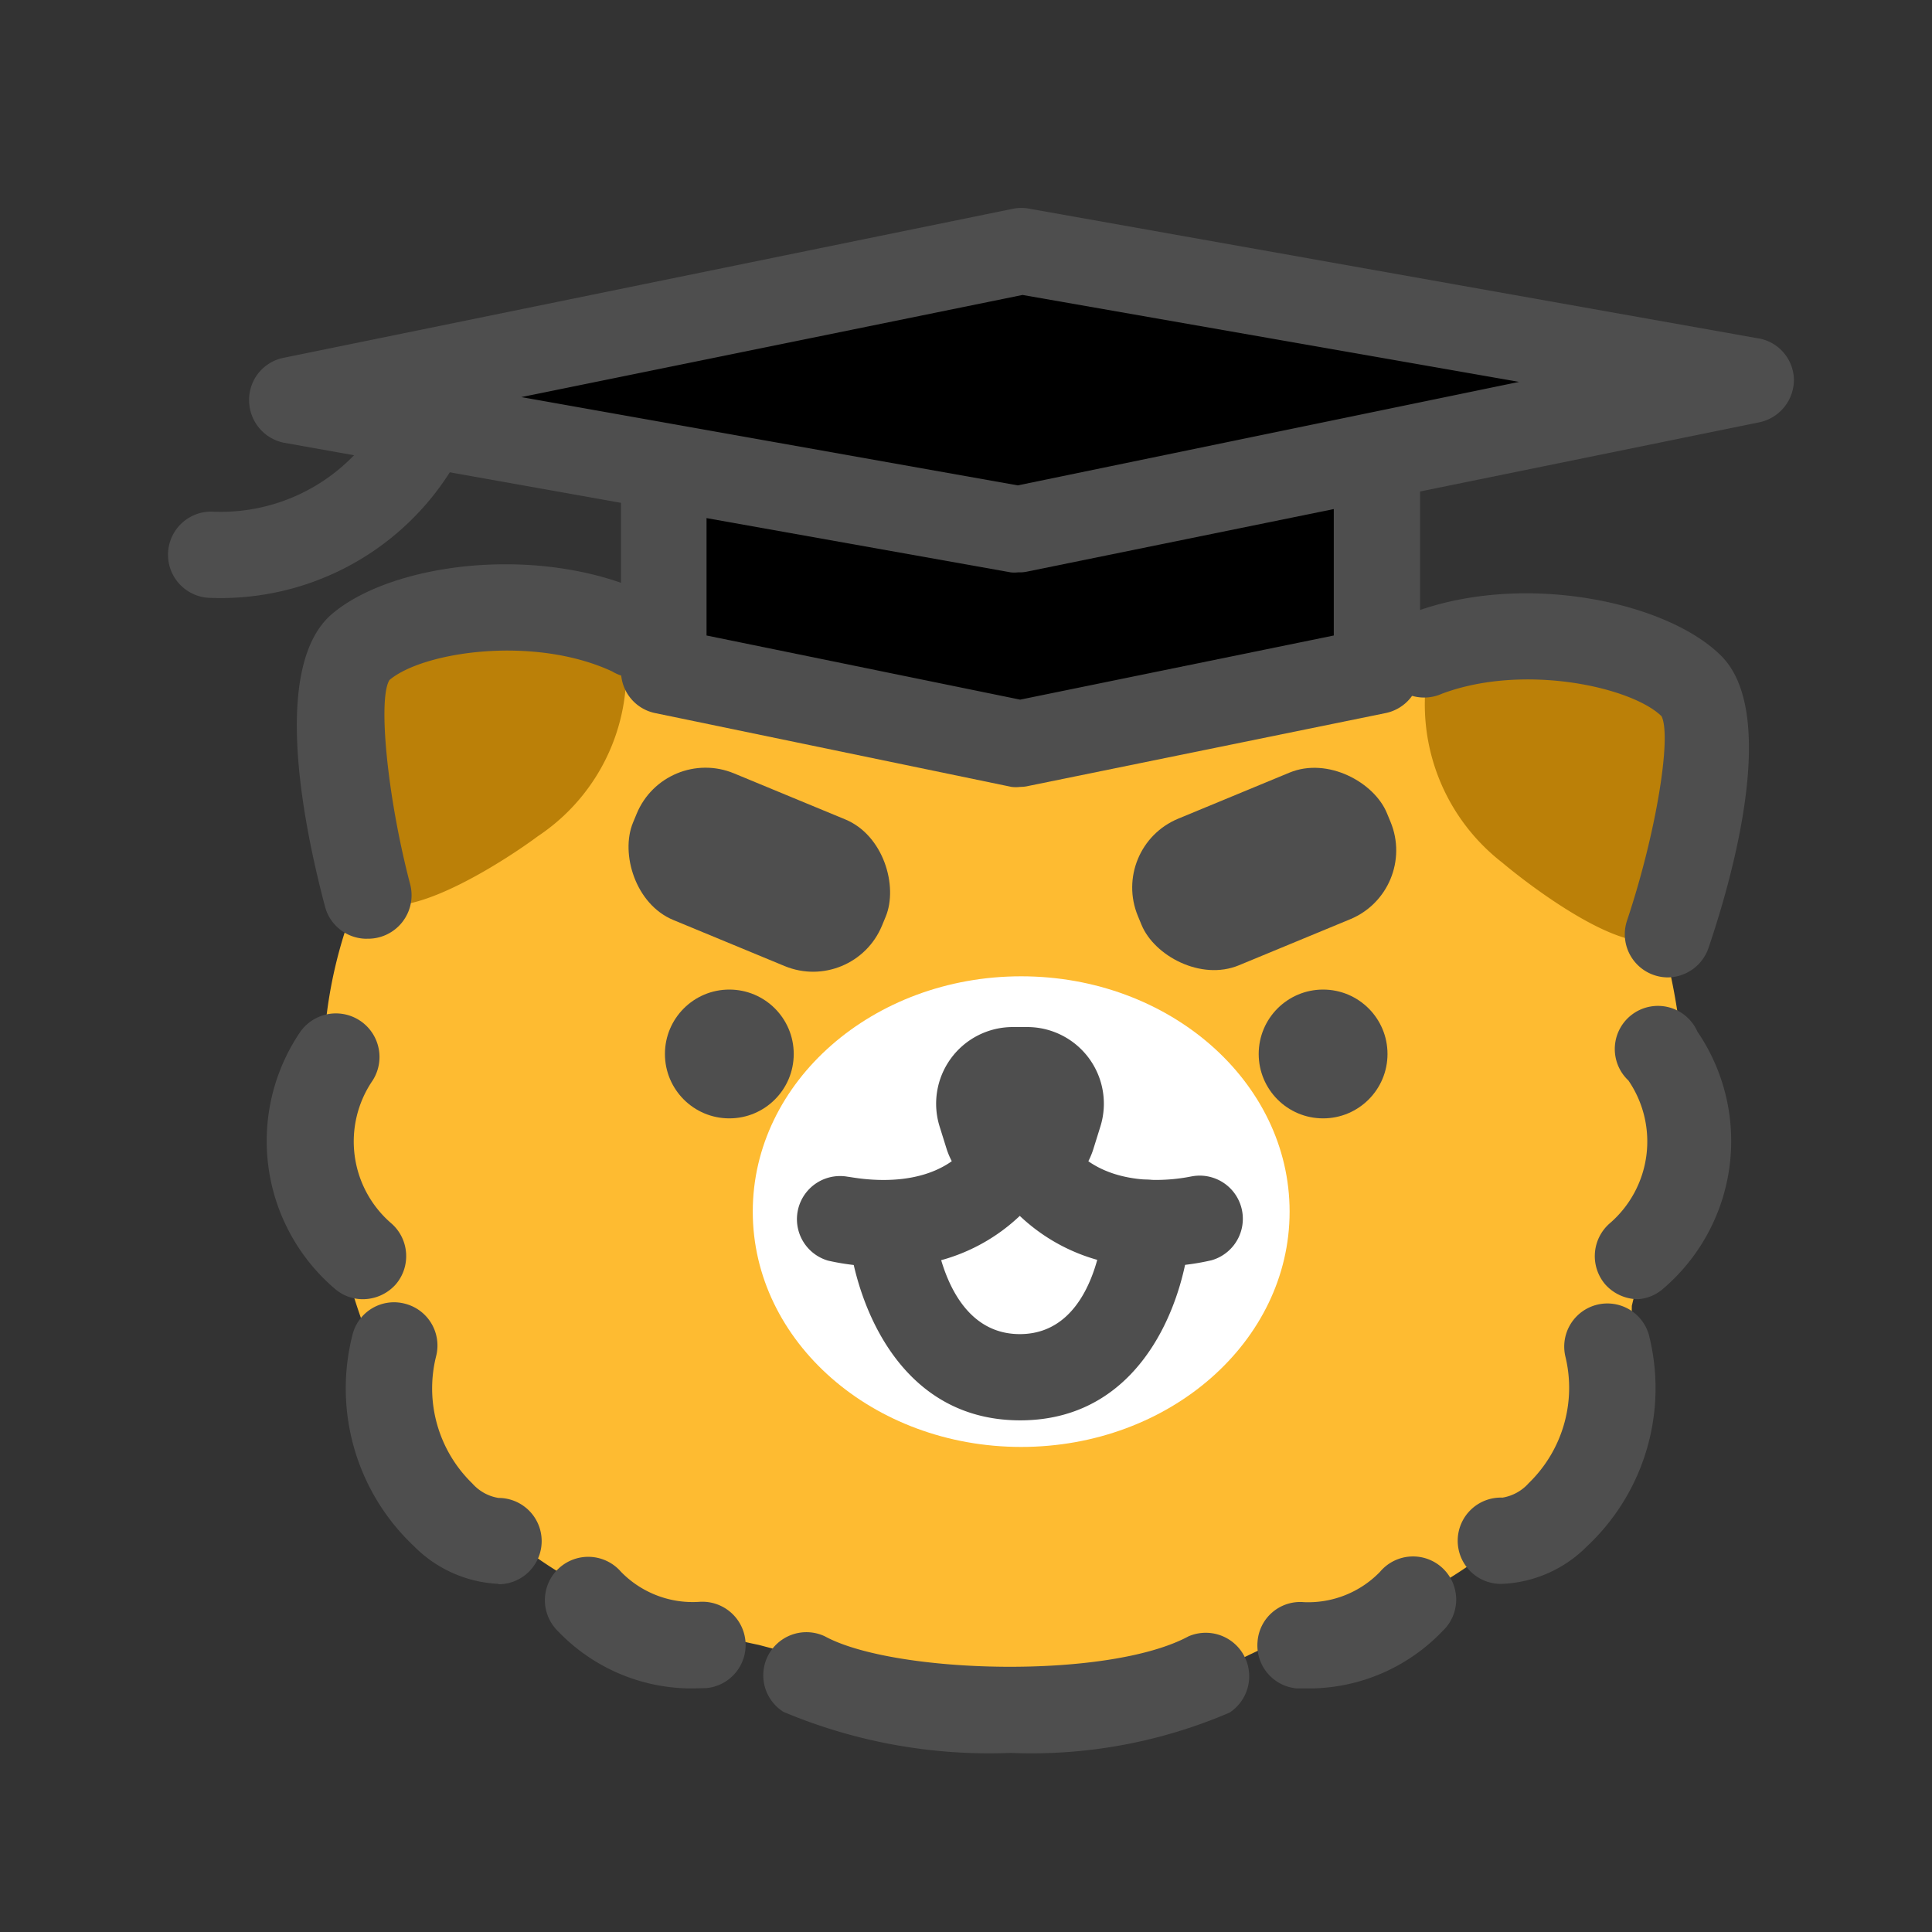 <svg width="30" height="30" viewBox="0 0 30 30" xmlns="http://www.w3.org/2000/svg">
    <rect x="0" y="0" width="30" height="30" fill="#333333" stroke="none"/>
    <g transform="translate(2.143 3.214)" fill-rule="nonzero" fill="none">
        <path d="M16.607 4.859a7.848 7.848 0 0 0-1.221-.536 4.441 4.441 0 0 0-1.35-.209c-1.634-.037-3.215.536-4.73 1.136-.612.218-1.202.493-1.763.82a10.564 10.564 0 0 0-2.234 2.084 9.766 9.766 0 0 0-2.095 3.096 7.093 7.093 0 0 0-.337 2.298 10.436 10.436 0 0 0 .937 4.58 7.093 7.093 0 0 0 3.215 3.349c.836.38 1.713.666 2.614.852 1.642.44 3.327.703 5.025.782a4.971 4.971 0 0 0 1.73-.236c.429-.155.814-.396 1.243-.563.429-.166 1.04-.257 1.554-.423a7.88 7.88 0 0 0 2.914-2.068 3.3 3.3 0 0 0 .98-1.414c.065-.445.101-.894.107-1.345.158-.666.366-1.32.622-1.955a5.796 5.796 0 0 0 .14-2.19 9.514 9.514 0 0 0-2.224-5.165c-1.345-1.575-3.327-1.956-5.127-2.893z" fill="#FEBB31"/>
        <ellipse fill="#FFF" cx="13.714" cy="15.6" rx="4.168" ry="3.654"/>
        <path d="M3.129 8.154c-.042-.445.078-.89.337-1.254.374-.327.86-.496 1.355-.471A14.175 14.175 0 0 1 6.9 6.47c.091.007.181.025.268.054a.841.841 0 0 1 .412.804A3.075 3.075 0 0 1 6.21 9.77c-.46.343-1.854 1.254-2.47 1.045-.616-.209-.605-2.062-.61-2.662zM24.386 8.802a1.864 1.864 0 0 0-.247-1.275 1.94 1.94 0 0 0-1.344-.563 14.105 14.105 0 0 0-2.074-.096.954.954 0 0 0-.273.032.852.852 0 0 0-.466.771 3.107 3.107 0 0 0 1.2 2.508c.44.37 1.763 1.371 2.39 1.21.626-.16.77-1.993.814-2.587z" fill="#BB8008"/>
        <rect fill="#4E4E4E" transform="rotate(22.48 9.648 10.29)" x="7.556" y="9.059" width="4.184" height="2.464" rx="1.157"/>
        <rect fill="#4E4E4E" transform="rotate(157.52 17.488 10.28)" x="15.396" y="9.049" width="4.184" height="2.464" rx="1.157"/>
        <circle fill="#4E4E4E" cx="9.182" cy="13.152" r="1"/>
        <circle fill="#4E4E4E" cx="18.402" cy="13.152" r="1"/>
        <path d="M13.607 6.932a.67.67 0 0 1-.67-.67c0-3.61-1.37-4.553-1.382-4.558a.675.675 0 0 1-.209-.916.664.664 0 0 1 .9-.252c.204.123 2.03 1.318 2.03 5.71a.67.67 0 0 1-.669.686zM3.552 11.363a.67.67 0 0 1-.648-.499c-.36-1.36-.82-3.75.107-4.543.926-.792 3.214-1.098 4.885-.326a.67.67 0 1 1-.535 1.216c-1.216-.563-2.936-.306-3.456.134-.182.284-.037 1.81.322 3.176a.675.675 0 0 1-.675.841zM23.754 11.963a.67.67 0 0 1-.632-.884c.45-1.345.696-2.856.535-3.172-.466-.455-2.143-.825-3.412-.348a.67.67 0 1 1-.483-1.248c1.71-.66 3.97-.193 4.822.659.852.851.252 3.214-.198 4.537a.675.675 0 0 1-.632.456zM3.493 16.96a.659.659 0 0 1-.434-.16 3.016 3.016 0 0 1-.536-3.996.677.677 0 0 1 1.12.76 1.677 1.677 0 0 0 .29 2.218c.279.243.31.667.069.948a.686.686 0 0 1-.51.23zM5.598 21.38a1.971 1.971 0 0 1-1.312-.584 3.364 3.364 0 0 1-.954-3.289.664.664 0 0 1 .814-.477.67.67 0 0 1 .483.815 2.057 2.057 0 0 0 .562 1.976c.106.12.25.2.407.225a.67.67 0 1 1 0 1.34v-.006zM8.598 23.004a2.877 2.877 0 0 1-2.078-.89.673.673 0 1 1 .98-.921c.319.327.766.498 1.221.466a.672.672 0 0 1 .102 1.34l-.225.005zM23.293 16.96a.686.686 0 0 1-.51-.23.675.675 0 0 1 .07-.948 1.677 1.677 0 0 0 .29-2.218.67.67 0 1 1 1.071-.76 3.016 3.016 0 0 1-.535 3.996.659.659 0 0 1-.386.16zM21.188 21.38a.67.67 0 1 1 0-1.339.696.696 0 0 0 .407-.225c.526-.51.743-1.26.568-1.971a.67.67 0 0 1 1.296-.338 3.364 3.364 0 0 1-.959 3.29 1.971 1.971 0 0 1-1.313.583zM18.214 23.004H18a.67.67 0 0 1-.616-.724.664.664 0 0 1 .718-.616c.444.02.875-.152 1.184-.471a.67.67 0 1 1 .97.921 2.877 2.877 0 0 1-2.042.89zM13.548 24.005a8.24 8.24 0 0 1-3.525-.637.67.67 0 0 1 .643-1.173c1.072.584 4.393.675 5.646 0a.675.675 0 0 1 .638 1.184 7.795 7.795 0 0 1-3.402.626z" fill="#4E4E4E"/>
        <path d="M10.88 5.18a.67.67 0 0 1-.535-1.071 1.72 1.72 0 0 1 1.773-.622.67.67 0 0 1-.332 1.297.38.38 0 0 0-.375.128.659.659 0 0 1-.53.268zM15.986 4.971a.659.659 0 0 1-.584-.337.348.348 0 0 0-.343-.155.675.675 0 0 1-.684-1.042.67.67 0 0 1 .432-.282 1.671 1.671 0 0 1 1.773.81.67.67 0 0 1-.257.91.648.648 0 0 1-.337.096zM12.45 14.287l.107.343c.162.494.622.829 1.141.83.52.002.98-.335 1.136-.83l.107-.343a1.19 1.19 0 0 0-1.136-1.553h-.22a1.19 1.19 0 0 0-1.135 1.553z" fill="#4E4E4E"/>
        <path d="M11.555 16.452a3.67 3.67 0 0 1-.84-.091.67.67 0 0 1 .31-1.302c.064 0 1.532.343 2.052-.777a.671.671 0 1 1 1.216.568 2.877 2.877 0 0 1-2.738 1.602z" fill="#4E4E4E"/>
        <path d="M15.836 16.452a2.882 2.882 0 0 1-2.748-1.607.671.671 0 0 1 1.216-.568c.535 1.12 1.987.787 2.051.777a.67.67 0 0 1 .316 1.301 3.75 3.75 0 0 1-.835.097z" fill="#4E4E4E"/>
        <path d="M13.698 18.841c-1.955 0-2.603-1.977-2.678-3.021a.67.67 0 0 1 1.334-.091c0 .075.144 1.773 1.339 1.773 1.194 0 1.307-1.693 1.307-1.768a.671.671 0 1 1 1.34.086c-.049 1.044-.686 3.021-2.642 3.021z" fill="#4E4E4E"/>
        <path fill="#000" d="m19.238 7.2-5.54 1.136L8.158 7.2V3.937h11.08z"/>
        <path d="M13.698 9.005a.536.536 0 0 1-.134 0L8.036 7.86A.664.664 0 0 1 7.5 7.2V3.937c0-.37.3-.67.67-.67h11.068c.37 0 .67.3.67.67V7.2a.67.67 0 0 1-.537.659l-5.539 1.13a.573.573 0 0 1-.134.016zm-4.87-2.351 4.87.996 4.87-.996V4.607h-9.74v2.047z" fill="#4E4E4E"/>
        <path fill="#000" d="M13.666 5.004 2.38 3 13.725.686l11.293 2.009z"/>
        <path d="M13.666 5.673a.46.46 0 0 1-.118 0L2.261 3.66a.675.675 0 0 1-.536-.654.665.665 0 0 1 .536-.664L13.59.027a.664.664 0 0 1 .252 0l11.293 2.009c.325.042.57.315.578.643a.675.675 0 0 1-.535.664L13.8 5.663a.536.536 0 0 1-.134.01zM5.952 2.952l7.709 1.371 7.784-1.607-7.71-1.35-7.783 1.586z" fill="#4E4E4E"/>
        <path d="M1.136 6.07a.67.67 0 1 1 0-1.34 2.877 2.877 0 0 0 2.732-1.607.67.67 0 1 1 1.243.504A4.216 4.216 0 0 1 1.136 6.07z" fill="#4E4E4E"/>
    </g>
</svg>
